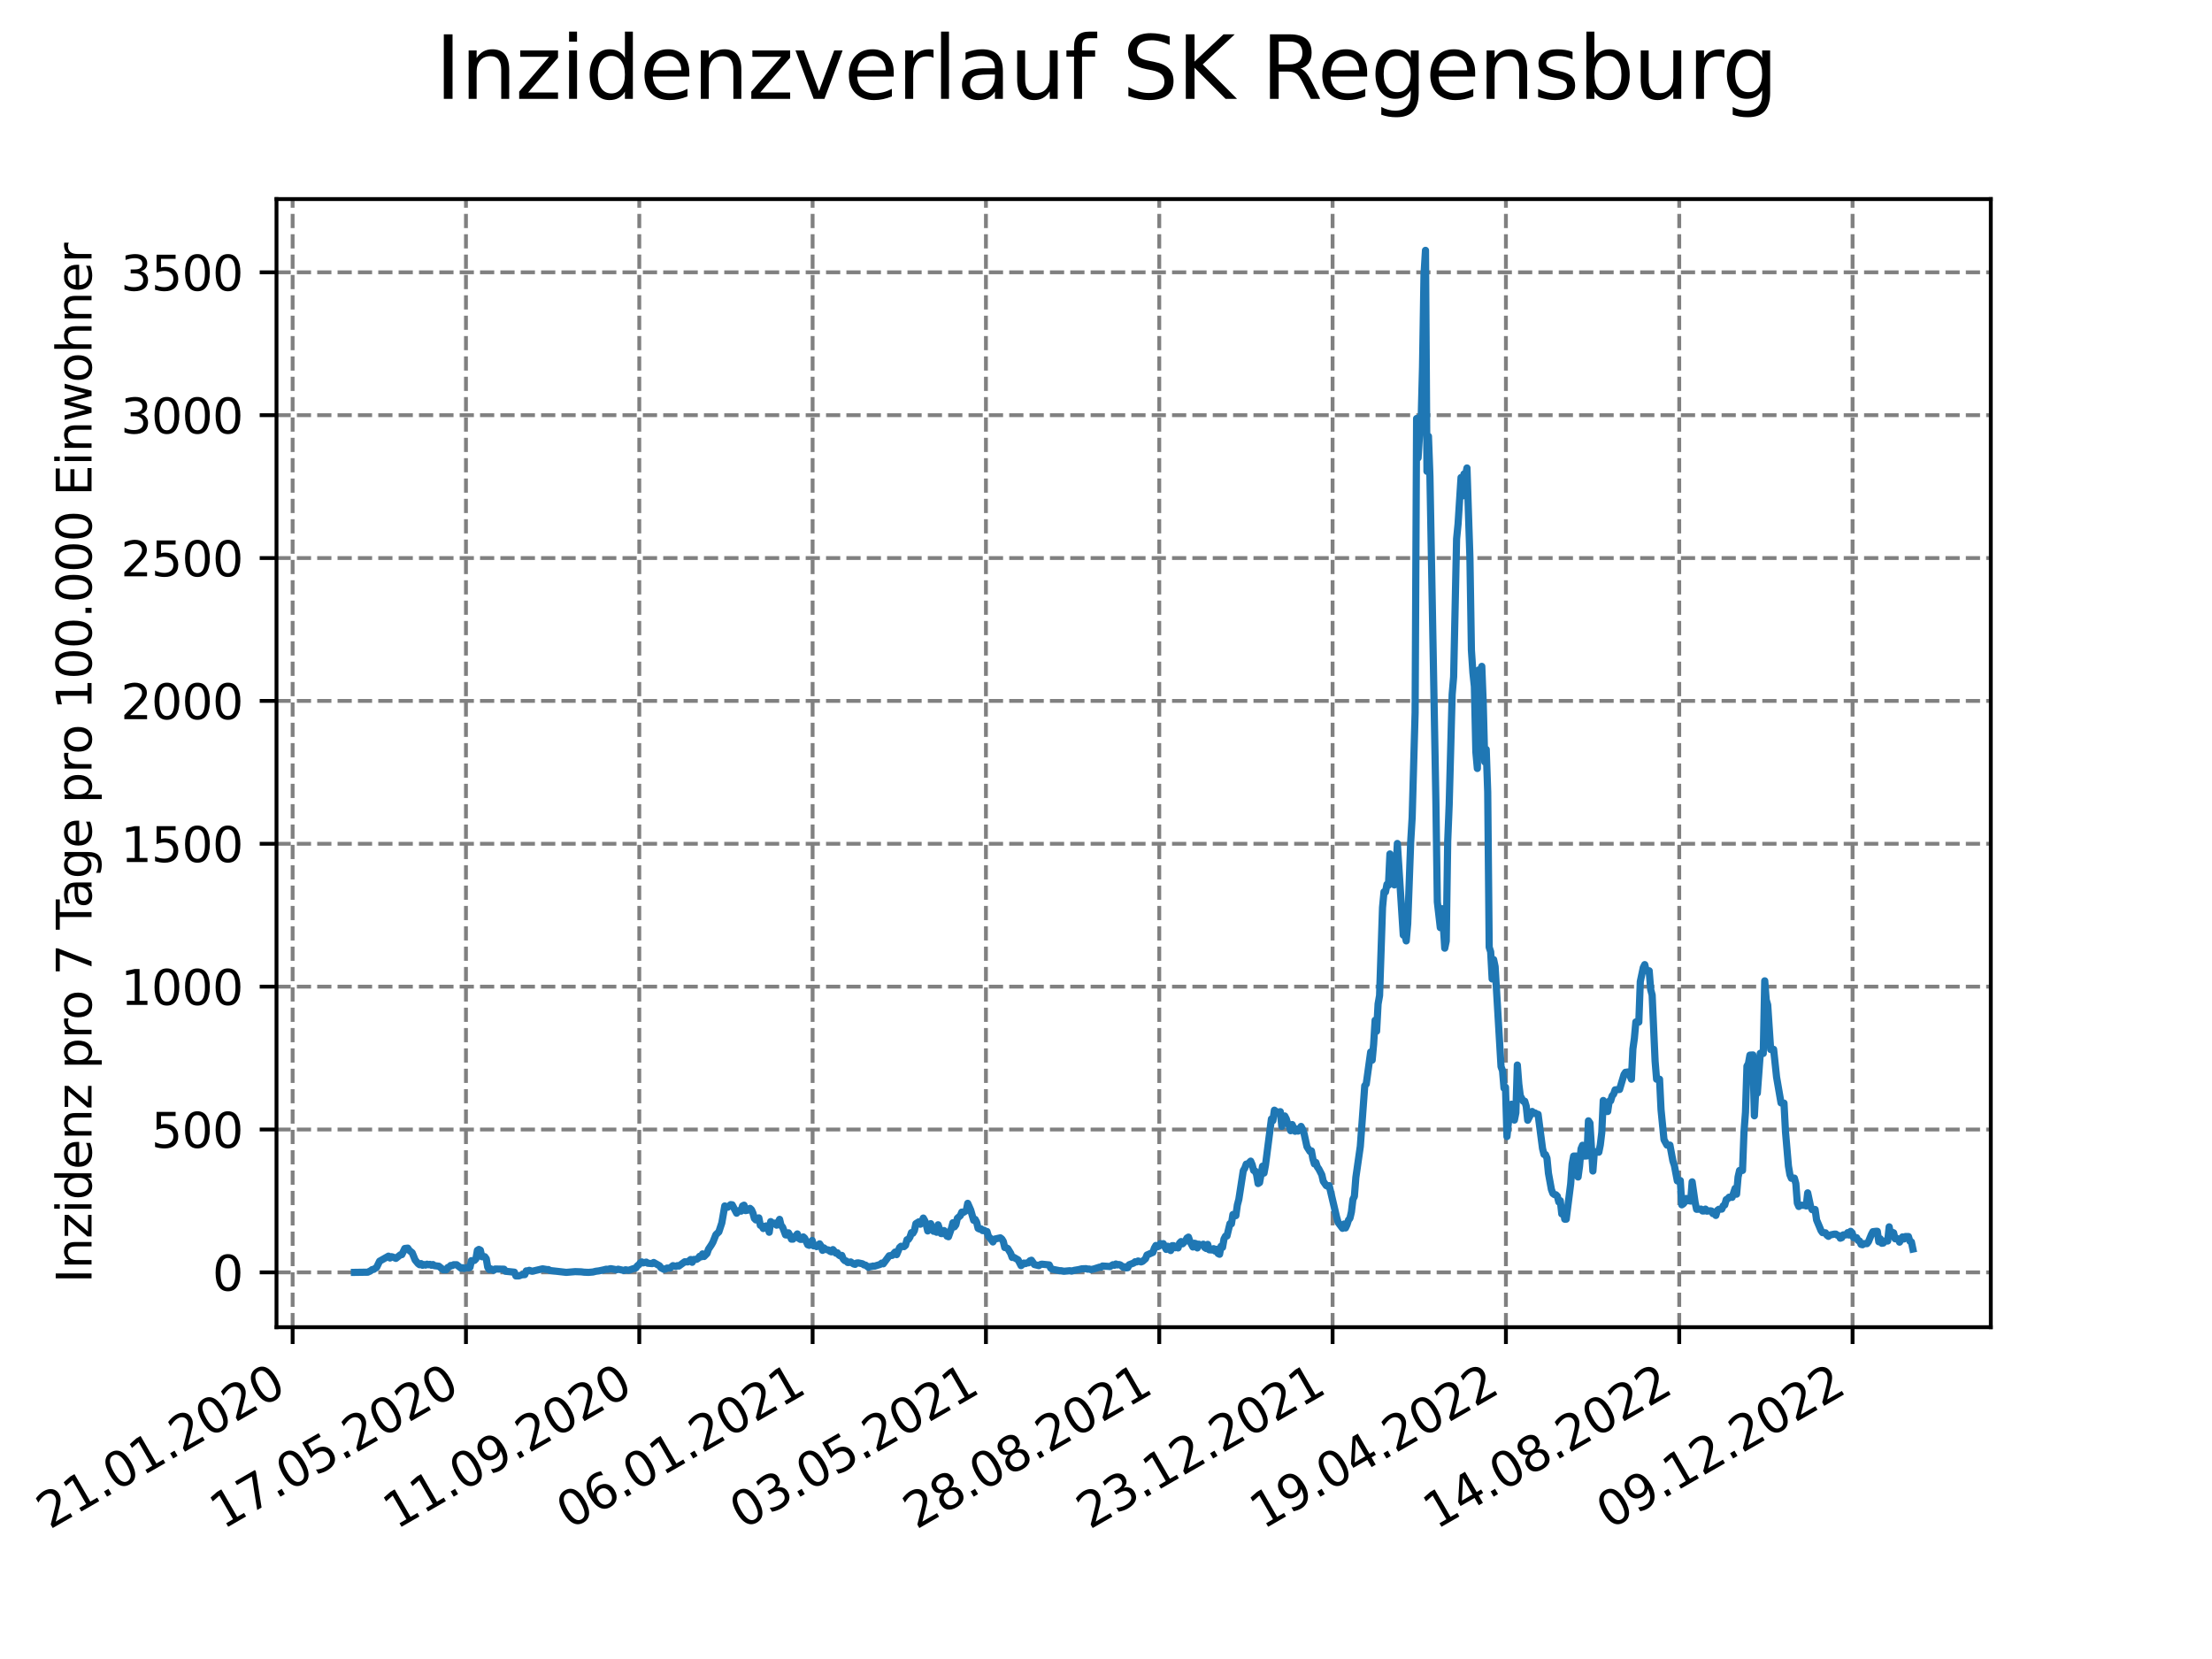 <?xml version="1.0" encoding="utf-8" standalone="no"?>
<!DOCTYPE svg PUBLIC "-//W3C//DTD SVG 1.1//EN"
  "http://www.w3.org/Graphics/SVG/1.1/DTD/svg11.dtd">
<svg xmlns:xlink="http://www.w3.org/1999/xlink" width="460.8pt" height="345.6pt" viewBox="0 0 460.8 345.6" xmlns="http://www.w3.org/2000/svg" version="1.1">
 <defs>
  <style type="text/css">*{stroke-linejoin: round; stroke-linecap: butt}</style>
 </defs>
 <g id="figure_1">
  <g id="patch_1">
   <path d="M 0 345.6 
L 460.8 345.6 
L 460.8 0 
L 0 0 
z
" style="fill: #ffffff"/>
  </g>
  <g id="axes_1">
   <g id="patch_2">
    <path d="M 57.6 276.48 
L 414.72 276.48 
L 414.72 41.472 
L 57.6 41.472 
z
" style="fill: #ffffff"/>
   </g>
   <g id="matplotlib.axis_1">
    <g id="xtick_1">
     <g id="line2d_1">
      <path d="M 60.961 276.48 
L 60.961 41.472 
" clip-path="url(#paddd837571)" style="fill: none; stroke-dasharray: 2.96,1.28; stroke-dashoffset: 0; stroke: #808080; stroke-width: 0.8"/>
     </g>
     <g id="line2d_2">
      <defs>
       <path id="mde9991b841" d="M 0 0 
L 0 3.5 
" style="stroke: #000000; stroke-width: 0.8"/>
      </defs>
      <g>
       <use xlink:href="#mde9991b841" x="60.961" y="276.48" style="stroke: #000000; stroke-width: 0.8"/>
      </g>
     </g>
     <g id="text_1">
      <!-- 21.01.2020 -->
      <g transform="translate(10.336 318.689) rotate(-30) scale(0.1 -0.1)">
       <defs>
        <path id="DejaVuSans-32" d="M 1228 531 
L 3431 531 
L 3431 0 
L 469 0 
L 469 531 
Q 828 903 1448 1529 
Q 2069 2156 2228 2338 
Q 2531 2678 2651 2914 
Q 2772 3150 2772 3378 
Q 2772 3750 2511 3984 
Q 2250 4219 1831 4219 
Q 1534 4219 1204 4116 
Q 875 4013 500 3803 
L 500 4441 
Q 881 4594 1212 4672 
Q 1544 4750 1819 4750 
Q 2544 4750 2975 4387 
Q 3406 4025 3406 3419 
Q 3406 3131 3298 2873 
Q 3191 2616 2906 2266 
Q 2828 2175 2409 1742 
Q 1991 1309 1228 531 
z
" transform="scale(0.016)"/>
        <path id="DejaVuSans-31" d="M 794 531 
L 1825 531 
L 1825 4091 
L 703 3866 
L 703 4441 
L 1819 4666 
L 2450 4666 
L 2450 531 
L 3481 531 
L 3481 0 
L 794 0 
L 794 531 
z
" transform="scale(0.016)"/>
        <path id="DejaVuSans-2e" d="M 684 794 
L 1344 794 
L 1344 0 
L 684 0 
L 684 794 
z
" transform="scale(0.016)"/>
        <path id="DejaVuSans-30" d="M 2034 4250 
Q 1547 4250 1301 3770 
Q 1056 3291 1056 2328 
Q 1056 1369 1301 889 
Q 1547 409 2034 409 
Q 2525 409 2770 889 
Q 3016 1369 3016 2328 
Q 3016 3291 2770 3770 
Q 2525 4250 2034 4250 
z
M 2034 4750 
Q 2819 4750 3233 4129 
Q 3647 3509 3647 2328 
Q 3647 1150 3233 529 
Q 2819 -91 2034 -91 
Q 1250 -91 836 529 
Q 422 1150 422 2328 
Q 422 3509 836 4129 
Q 1250 4750 2034 4750 
z
" transform="scale(0.016)"/>
       </defs>
       <use xlink:href="#DejaVuSans-32"/>
       <use xlink:href="#DejaVuSans-31" x="63.623"/>
       <use xlink:href="#DejaVuSans-2e" x="127.246"/>
       <use xlink:href="#DejaVuSans-30" x="159.033"/>
       <use xlink:href="#DejaVuSans-31" x="222.656"/>
       <use xlink:href="#DejaVuSans-2e" x="286.279"/>
       <use xlink:href="#DejaVuSans-32" x="318.066"/>
       <use xlink:href="#DejaVuSans-30" x="381.689"/>
       <use xlink:href="#DejaVuSans-32" x="445.312"/>
       <use xlink:href="#DejaVuSans-30" x="508.936"/>
      </g>
     </g>
    </g>
    <g id="xtick_2">
     <g id="line2d_3">
      <path d="M 97.068 276.48 
L 97.068 41.472 
" clip-path="url(#paddd837571)" style="fill: none; stroke-dasharray: 2.96,1.28; stroke-dashoffset: 0; stroke: #808080; stroke-width: 0.8"/>
     </g>
     <g id="line2d_4">
      <g>
       <use xlink:href="#mde9991b841" x="97.068" y="276.48" style="stroke: #000000; stroke-width: 0.8"/>
      </g>
     </g>
     <g id="text_2">
      <!-- 17.05.2020 -->
      <g transform="translate(46.443 318.689) rotate(-30) scale(0.1 -0.1)">
       <defs>
        <path id="DejaVuSans-37" d="M 525 4666 
L 3525 4666 
L 3525 4397 
L 1831 0 
L 1172 0 
L 2766 4134 
L 525 4134 
L 525 4666 
z
" transform="scale(0.016)"/>
        <path id="DejaVuSans-35" d="M 691 4666 
L 3169 4666 
L 3169 4134 
L 1269 4134 
L 1269 2991 
Q 1406 3038 1543 3061 
Q 1681 3084 1819 3084 
Q 2600 3084 3056 2656 
Q 3513 2228 3513 1497 
Q 3513 744 3044 326 
Q 2575 -91 1722 -91 
Q 1428 -91 1123 -41 
Q 819 9 494 109 
L 494 744 
Q 775 591 1075 516 
Q 1375 441 1709 441 
Q 2250 441 2565 725 
Q 2881 1009 2881 1497 
Q 2881 1984 2565 2268 
Q 2250 2553 1709 2553 
Q 1456 2553 1204 2497 
Q 953 2441 691 2322 
L 691 4666 
z
" transform="scale(0.016)"/>
       </defs>
       <use xlink:href="#DejaVuSans-31"/>
       <use xlink:href="#DejaVuSans-37" x="63.623"/>
       <use xlink:href="#DejaVuSans-2e" x="127.246"/>
       <use xlink:href="#DejaVuSans-30" x="159.033"/>
       <use xlink:href="#DejaVuSans-35" x="222.656"/>
       <use xlink:href="#DejaVuSans-2e" x="286.279"/>
       <use xlink:href="#DejaVuSans-32" x="318.066"/>
       <use xlink:href="#DejaVuSans-30" x="381.689"/>
       <use xlink:href="#DejaVuSans-32" x="445.312"/>
       <use xlink:href="#DejaVuSans-30" x="508.936"/>
      </g>
     </g>
    </g>
    <g id="xtick_3">
     <g id="line2d_5">
      <path d="M 133.175 276.48 
L 133.175 41.472 
" clip-path="url(#paddd837571)" style="fill: none; stroke-dasharray: 2.96,1.28; stroke-dashoffset: 0; stroke: #808080; stroke-width: 0.8"/>
     </g>
     <g id="line2d_6">
      <g>
       <use xlink:href="#mde9991b841" x="133.175" y="276.48" style="stroke: #000000; stroke-width: 0.8"/>
      </g>
     </g>
     <g id="text_3">
      <!-- 11.09.2020 -->
      <g transform="translate(82.55 318.689) rotate(-30) scale(0.1 -0.1)">
       <defs>
        <path id="DejaVuSans-39" d="M 703 97 
L 703 672 
Q 941 559 1184 500 
Q 1428 441 1663 441 
Q 2288 441 2617 861 
Q 2947 1281 2994 2138 
Q 2813 1869 2534 1725 
Q 2256 1581 1919 1581 
Q 1219 1581 811 2004 
Q 403 2428 403 3163 
Q 403 3881 828 4315 
Q 1253 4750 1959 4750 
Q 2769 4750 3195 4129 
Q 3622 3509 3622 2328 
Q 3622 1225 3098 567 
Q 2575 -91 1691 -91 
Q 1453 -91 1209 -44 
Q 966 3 703 97 
z
M 1959 2075 
Q 2384 2075 2632 2365 
Q 2881 2656 2881 3163 
Q 2881 3666 2632 3958 
Q 2384 4250 1959 4250 
Q 1534 4250 1286 3958 
Q 1038 3666 1038 3163 
Q 1038 2656 1286 2365 
Q 1534 2075 1959 2075 
z
" transform="scale(0.016)"/>
       </defs>
       <use xlink:href="#DejaVuSans-31"/>
       <use xlink:href="#DejaVuSans-31" x="63.623"/>
       <use xlink:href="#DejaVuSans-2e" x="127.246"/>
       <use xlink:href="#DejaVuSans-30" x="159.033"/>
       <use xlink:href="#DejaVuSans-39" x="222.656"/>
       <use xlink:href="#DejaVuSans-2e" x="286.279"/>
       <use xlink:href="#DejaVuSans-32" x="318.066"/>
       <use xlink:href="#DejaVuSans-30" x="381.689"/>
       <use xlink:href="#DejaVuSans-32" x="445.312"/>
       <use xlink:href="#DejaVuSans-30" x="508.936"/>
      </g>
     </g>
    </g>
    <g id="xtick_4">
     <g id="line2d_7">
      <path d="M 169.282 276.48 
L 169.282 41.472 
" clip-path="url(#paddd837571)" style="fill: none; stroke-dasharray: 2.96,1.28; stroke-dashoffset: 0; stroke: #808080; stroke-width: 0.8"/>
     </g>
     <g id="line2d_8">
      <g>
       <use xlink:href="#mde9991b841" x="169.282" y="276.48" style="stroke: #000000; stroke-width: 0.8"/>
      </g>
     </g>
     <g id="text_4">
      <!-- 06.01.2021 -->
      <g transform="translate(118.657 318.689) rotate(-30) scale(0.1 -0.1)">
       <defs>
        <path id="DejaVuSans-36" d="M 2113 2584 
Q 1688 2584 1439 2293 
Q 1191 2003 1191 1497 
Q 1191 994 1439 701 
Q 1688 409 2113 409 
Q 2538 409 2786 701 
Q 3034 994 3034 1497 
Q 3034 2003 2786 2293 
Q 2538 2584 2113 2584 
z
M 3366 4563 
L 3366 3988 
Q 3128 4100 2886 4159 
Q 2644 4219 2406 4219 
Q 1781 4219 1451 3797 
Q 1122 3375 1075 2522 
Q 1259 2794 1537 2939 
Q 1816 3084 2150 3084 
Q 2853 3084 3261 2657 
Q 3669 2231 3669 1497 
Q 3669 778 3244 343 
Q 2819 -91 2113 -91 
Q 1303 -91 875 529 
Q 447 1150 447 2328 
Q 447 3434 972 4092 
Q 1497 4750 2381 4750 
Q 2619 4750 2861 4703 
Q 3103 4656 3366 4563 
z
" transform="scale(0.016)"/>
       </defs>
       <use xlink:href="#DejaVuSans-30"/>
       <use xlink:href="#DejaVuSans-36" x="63.623"/>
       <use xlink:href="#DejaVuSans-2e" x="127.246"/>
       <use xlink:href="#DejaVuSans-30" x="159.033"/>
       <use xlink:href="#DejaVuSans-31" x="222.656"/>
       <use xlink:href="#DejaVuSans-2e" x="286.279"/>
       <use xlink:href="#DejaVuSans-32" x="318.066"/>
       <use xlink:href="#DejaVuSans-30" x="381.689"/>
       <use xlink:href="#DejaVuSans-32" x="445.312"/>
       <use xlink:href="#DejaVuSans-31" x="508.936"/>
      </g>
     </g>
    </g>
    <g id="xtick_5">
     <g id="line2d_9">
      <path d="M 205.389 276.48 
L 205.389 41.472 
" clip-path="url(#paddd837571)" style="fill: none; stroke-dasharray: 2.96,1.28; stroke-dashoffset: 0; stroke: #808080; stroke-width: 0.8"/>
     </g>
     <g id="line2d_10">
      <g>
       <use xlink:href="#mde9991b841" x="205.389" y="276.48" style="stroke: #000000; stroke-width: 0.8"/>
      </g>
     </g>
     <g id="text_5">
      <!-- 03.05.2021 -->
      <g transform="translate(154.764 318.689) rotate(-30) scale(0.1 -0.1)">
       <defs>
        <path id="DejaVuSans-33" d="M 2597 2516 
Q 3050 2419 3304 2112 
Q 3559 1806 3559 1356 
Q 3559 666 3084 287 
Q 2609 -91 1734 -91 
Q 1441 -91 1130 -33 
Q 819 25 488 141 
L 488 750 
Q 750 597 1062 519 
Q 1375 441 1716 441 
Q 2309 441 2620 675 
Q 2931 909 2931 1356 
Q 2931 1769 2642 2001 
Q 2353 2234 1838 2234 
L 1294 2234 
L 1294 2753 
L 1863 2753 
Q 2328 2753 2575 2939 
Q 2822 3125 2822 3475 
Q 2822 3834 2567 4026 
Q 2313 4219 1838 4219 
Q 1578 4219 1281 4162 
Q 984 4106 628 3988 
L 628 4550 
Q 988 4650 1302 4700 
Q 1616 4750 1894 4750 
Q 2613 4750 3031 4423 
Q 3450 4097 3450 3541 
Q 3450 3153 3228 2886 
Q 3006 2619 2597 2516 
z
" transform="scale(0.016)"/>
       </defs>
       <use xlink:href="#DejaVuSans-30"/>
       <use xlink:href="#DejaVuSans-33" x="63.623"/>
       <use xlink:href="#DejaVuSans-2e" x="127.246"/>
       <use xlink:href="#DejaVuSans-30" x="159.033"/>
       <use xlink:href="#DejaVuSans-35" x="222.656"/>
       <use xlink:href="#DejaVuSans-2e" x="286.279"/>
       <use xlink:href="#DejaVuSans-32" x="318.066"/>
       <use xlink:href="#DejaVuSans-30" x="381.689"/>
       <use xlink:href="#DejaVuSans-32" x="445.312"/>
       <use xlink:href="#DejaVuSans-31" x="508.936"/>
      </g>
     </g>
    </g>
    <g id="xtick_6">
     <g id="line2d_11">
      <path d="M 241.496 276.48 
L 241.496 41.472 
" clip-path="url(#paddd837571)" style="fill: none; stroke-dasharray: 2.96,1.28; stroke-dashoffset: 0; stroke: #808080; stroke-width: 0.8"/>
     </g>
     <g id="line2d_12">
      <g>
       <use xlink:href="#mde9991b841" x="241.496" y="276.48" style="stroke: #000000; stroke-width: 0.8"/>
      </g>
     </g>
     <g id="text_6">
      <!-- 28.08.2021 -->
      <g transform="translate(190.871 318.689) rotate(-30) scale(0.1 -0.1)">
       <defs>
        <path id="DejaVuSans-38" d="M 2034 2216 
Q 1584 2216 1326 1975 
Q 1069 1734 1069 1313 
Q 1069 891 1326 650 
Q 1584 409 2034 409 
Q 2484 409 2743 651 
Q 3003 894 3003 1313 
Q 3003 1734 2745 1975 
Q 2488 2216 2034 2216 
z
M 1403 2484 
Q 997 2584 770 2862 
Q 544 3141 544 3541 
Q 544 4100 942 4425 
Q 1341 4750 2034 4750 
Q 2731 4750 3128 4425 
Q 3525 4100 3525 3541 
Q 3525 3141 3298 2862 
Q 3072 2584 2669 2484 
Q 3125 2378 3379 2068 
Q 3634 1759 3634 1313 
Q 3634 634 3220 271 
Q 2806 -91 2034 -91 
Q 1263 -91 848 271 
Q 434 634 434 1313 
Q 434 1759 690 2068 
Q 947 2378 1403 2484 
z
M 1172 3481 
Q 1172 3119 1398 2916 
Q 1625 2713 2034 2713 
Q 2441 2713 2670 2916 
Q 2900 3119 2900 3481 
Q 2900 3844 2670 4047 
Q 2441 4250 2034 4250 
Q 1625 4250 1398 4047 
Q 1172 3844 1172 3481 
z
" transform="scale(0.016)"/>
       </defs>
       <use xlink:href="#DejaVuSans-32"/>
       <use xlink:href="#DejaVuSans-38" x="63.623"/>
       <use xlink:href="#DejaVuSans-2e" x="127.246"/>
       <use xlink:href="#DejaVuSans-30" x="159.033"/>
       <use xlink:href="#DejaVuSans-38" x="222.656"/>
       <use xlink:href="#DejaVuSans-2e" x="286.279"/>
       <use xlink:href="#DejaVuSans-32" x="318.066"/>
       <use xlink:href="#DejaVuSans-30" x="381.689"/>
       <use xlink:href="#DejaVuSans-32" x="445.312"/>
       <use xlink:href="#DejaVuSans-31" x="508.936"/>
      </g>
     </g>
    </g>
    <g id="xtick_7">
     <g id="line2d_13">
      <path d="M 277.603 276.48 
L 277.603 41.472 
" clip-path="url(#paddd837571)" style="fill: none; stroke-dasharray: 2.96,1.28; stroke-dashoffset: 0; stroke: #808080; stroke-width: 0.8"/>
     </g>
     <g id="line2d_14">
      <g>
       <use xlink:href="#mde9991b841" x="277.603" y="276.48" style="stroke: #000000; stroke-width: 0.8"/>
      </g>
     </g>
     <g id="text_7">
      <!-- 23.12.2021 -->
      <g transform="translate(226.978 318.689) rotate(-30) scale(0.1 -0.1)">
       <use xlink:href="#DejaVuSans-32"/>
       <use xlink:href="#DejaVuSans-33" x="63.623"/>
       <use xlink:href="#DejaVuSans-2e" x="127.246"/>
       <use xlink:href="#DejaVuSans-31" x="159.033"/>
       <use xlink:href="#DejaVuSans-32" x="222.656"/>
       <use xlink:href="#DejaVuSans-2e" x="286.279"/>
       <use xlink:href="#DejaVuSans-32" x="318.066"/>
       <use xlink:href="#DejaVuSans-30" x="381.689"/>
       <use xlink:href="#DejaVuSans-32" x="445.312"/>
       <use xlink:href="#DejaVuSans-31" x="508.936"/>
      </g>
     </g>
    </g>
    <g id="xtick_8">
     <g id="line2d_15">
      <path d="M 313.71 276.48 
L 313.71 41.472 
" clip-path="url(#paddd837571)" style="fill: none; stroke-dasharray: 2.96,1.28; stroke-dashoffset: 0; stroke: #808080; stroke-width: 0.8"/>
     </g>
     <g id="line2d_16">
      <g>
       <use xlink:href="#mde9991b841" x="313.71" y="276.48" style="stroke: #000000; stroke-width: 0.8"/>
      </g>
     </g>
     <g id="text_8">
      <!-- 19.04.2022 -->
      <g transform="translate(263.085 318.689) rotate(-30) scale(0.1 -0.1)">
       <defs>
        <path id="DejaVuSans-34" d="M 2419 4116 
L 825 1625 
L 2419 1625 
L 2419 4116 
z
M 2253 4666 
L 3047 4666 
L 3047 1625 
L 3713 1625 
L 3713 1100 
L 3047 1100 
L 3047 0 
L 2419 0 
L 2419 1100 
L 313 1100 
L 313 1709 
L 2253 4666 
z
" transform="scale(0.016)"/>
       </defs>
       <use xlink:href="#DejaVuSans-31"/>
       <use xlink:href="#DejaVuSans-39" x="63.623"/>
       <use xlink:href="#DejaVuSans-2e" x="127.246"/>
       <use xlink:href="#DejaVuSans-30" x="159.033"/>
       <use xlink:href="#DejaVuSans-34" x="222.656"/>
       <use xlink:href="#DejaVuSans-2e" x="286.279"/>
       <use xlink:href="#DejaVuSans-32" x="318.066"/>
       <use xlink:href="#DejaVuSans-30" x="381.689"/>
       <use xlink:href="#DejaVuSans-32" x="445.312"/>
       <use xlink:href="#DejaVuSans-32" x="508.936"/>
      </g>
     </g>
    </g>
    <g id="xtick_9">
     <g id="line2d_17">
      <path d="M 349.817 276.48 
L 349.817 41.472 
" clip-path="url(#paddd837571)" style="fill: none; stroke-dasharray: 2.96,1.28; stroke-dashoffset: 0; stroke: #808080; stroke-width: 0.8"/>
     </g>
     <g id="line2d_18">
      <g>
       <use xlink:href="#mde9991b841" x="349.817" y="276.48" style="stroke: #000000; stroke-width: 0.8"/>
      </g>
     </g>
     <g id="text_9">
      <!-- 14.08.2022 -->
      <g transform="translate(299.192 318.689) rotate(-30) scale(0.1 -0.1)">
       <use xlink:href="#DejaVuSans-31"/>
       <use xlink:href="#DejaVuSans-34" x="63.623"/>
       <use xlink:href="#DejaVuSans-2e" x="127.246"/>
       <use xlink:href="#DejaVuSans-30" x="159.033"/>
       <use xlink:href="#DejaVuSans-38" x="222.656"/>
       <use xlink:href="#DejaVuSans-2e" x="286.279"/>
       <use xlink:href="#DejaVuSans-32" x="318.066"/>
       <use xlink:href="#DejaVuSans-30" x="381.689"/>
       <use xlink:href="#DejaVuSans-32" x="445.312"/>
       <use xlink:href="#DejaVuSans-32" x="508.936"/>
      </g>
     </g>
    </g>
    <g id="xtick_10">
     <g id="line2d_19">
      <path d="M 385.924 276.48 
L 385.924 41.472 
" clip-path="url(#paddd837571)" style="fill: none; stroke-dasharray: 2.96,1.28; stroke-dashoffset: 0; stroke: #808080; stroke-width: 0.8"/>
     </g>
     <g id="line2d_20">
      <g>
       <use xlink:href="#mde9991b841" x="385.924" y="276.48" style="stroke: #000000; stroke-width: 0.8"/>
      </g>
     </g>
     <g id="text_10">
      <!-- 09.12.2022 -->
      <g transform="translate(335.299 318.689) rotate(-30) scale(0.1 -0.1)">
       <use xlink:href="#DejaVuSans-30"/>
       <use xlink:href="#DejaVuSans-39" x="63.623"/>
       <use xlink:href="#DejaVuSans-2e" x="127.246"/>
       <use xlink:href="#DejaVuSans-31" x="159.033"/>
       <use xlink:href="#DejaVuSans-32" x="222.656"/>
       <use xlink:href="#DejaVuSans-2e" x="286.279"/>
       <use xlink:href="#DejaVuSans-32" x="318.066"/>
       <use xlink:href="#DejaVuSans-30" x="381.689"/>
       <use xlink:href="#DejaVuSans-32" x="445.312"/>
       <use xlink:href="#DejaVuSans-32" x="508.936"/>
      </g>
     </g>
    </g>
   </g>
   <g id="matplotlib.axis_2">
    <g id="ytick_1">
     <g id="line2d_21">
      <path d="M 57.6 265.059 
L 414.72 265.059 
" clip-path="url(#paddd837571)" style="fill: none; stroke-dasharray: 2.96,1.28; stroke-dashoffset: 0; stroke: #808080; stroke-width: 0.8"/>
     </g>
     <g id="line2d_22">
      <defs>
       <path id="m9378945f68" d="M 0 0 
L -3.5 0 
" style="stroke: #000000; stroke-width: 0.8"/>
      </defs>
      <g>
       <use xlink:href="#m9378945f68" x="57.6" y="265.059" style="stroke: #000000; stroke-width: 0.8"/>
      </g>
     </g>
     <g id="text_11">
      <!-- 0 -->
      <g transform="translate(44.237 268.858) scale(0.1 -0.1)">
       <use xlink:href="#DejaVuSans-30"/>
      </g>
     </g>
    </g>
    <g id="ytick_2">
     <g id="line2d_23">
      <path d="M 57.6 235.298 
L 414.72 235.298 
" clip-path="url(#paddd837571)" style="fill: none; stroke-dasharray: 2.96,1.28; stroke-dashoffset: 0; stroke: #808080; stroke-width: 0.8"/>
     </g>
     <g id="line2d_24">
      <g>
       <use xlink:href="#m9378945f68" x="57.6" y="235.298" style="stroke: #000000; stroke-width: 0.8"/>
      </g>
     </g>
     <g id="text_12">
      <!-- 500 -->
      <g transform="translate(31.512 239.097) scale(0.1 -0.1)">
       <use xlink:href="#DejaVuSans-35"/>
       <use xlink:href="#DejaVuSans-30" x="63.623"/>
       <use xlink:href="#DejaVuSans-30" x="127.246"/>
      </g>
     </g>
    </g>
    <g id="ytick_3">
     <g id="line2d_25">
      <path d="M 57.6 205.537 
L 414.72 205.537 
" clip-path="url(#paddd837571)" style="fill: none; stroke-dasharray: 2.96,1.28; stroke-dashoffset: 0; stroke: #808080; stroke-width: 0.8"/>
     </g>
     <g id="line2d_26">
      <g>
       <use xlink:href="#m9378945f68" x="57.6" y="205.537" style="stroke: #000000; stroke-width: 0.8"/>
      </g>
     </g>
     <g id="text_13">
      <!-- 1000 -->
      <g transform="translate(25.15 209.336) scale(0.1 -0.1)">
       <use xlink:href="#DejaVuSans-31"/>
       <use xlink:href="#DejaVuSans-30" x="63.623"/>
       <use xlink:href="#DejaVuSans-30" x="127.246"/>
       <use xlink:href="#DejaVuSans-30" x="190.869"/>
      </g>
     </g>
    </g>
    <g id="ytick_4">
     <g id="line2d_27">
      <path d="M 57.6 175.776 
L 414.72 175.776 
" clip-path="url(#paddd837571)" style="fill: none; stroke-dasharray: 2.96,1.28; stroke-dashoffset: 0; stroke: #808080; stroke-width: 0.8"/>
     </g>
     <g id="line2d_28">
      <g>
       <use xlink:href="#m9378945f68" x="57.6" y="175.776" style="stroke: #000000; stroke-width: 0.8"/>
      </g>
     </g>
     <g id="text_14">
      <!-- 1500 -->
      <g transform="translate(25.15 179.575) scale(0.1 -0.1)">
       <use xlink:href="#DejaVuSans-31"/>
       <use xlink:href="#DejaVuSans-35" x="63.623"/>
       <use xlink:href="#DejaVuSans-30" x="127.246"/>
       <use xlink:href="#DejaVuSans-30" x="190.869"/>
      </g>
     </g>
    </g>
    <g id="ytick_5">
     <g id="line2d_29">
      <path d="M 57.6 146.014 
L 414.72 146.014 
" clip-path="url(#paddd837571)" style="fill: none; stroke-dasharray: 2.96,1.28; stroke-dashoffset: 0; stroke: #808080; stroke-width: 0.8"/>
     </g>
     <g id="line2d_30">
      <g>
       <use xlink:href="#m9378945f68" x="57.6" y="146.014" style="stroke: #000000; stroke-width: 0.8"/>
      </g>
     </g>
     <g id="text_15">
      <!-- 2000 -->
      <g transform="translate(25.15 149.814) scale(0.1 -0.1)">
       <use xlink:href="#DejaVuSans-32"/>
       <use xlink:href="#DejaVuSans-30" x="63.623"/>
       <use xlink:href="#DejaVuSans-30" x="127.246"/>
       <use xlink:href="#DejaVuSans-30" x="190.869"/>
      </g>
     </g>
    </g>
    <g id="ytick_6">
     <g id="line2d_31">
      <path d="M 57.6 116.253 
L 414.72 116.253 
" clip-path="url(#paddd837571)" style="fill: none; stroke-dasharray: 2.96,1.28; stroke-dashoffset: 0; stroke: #808080; stroke-width: 0.8"/>
     </g>
     <g id="line2d_32">
      <g>
       <use xlink:href="#m9378945f68" x="57.6" y="116.253" style="stroke: #000000; stroke-width: 0.8"/>
      </g>
     </g>
     <g id="text_16">
      <!-- 2500 -->
      <g transform="translate(25.15 120.052) scale(0.1 -0.1)">
       <use xlink:href="#DejaVuSans-32"/>
       <use xlink:href="#DejaVuSans-35" x="63.623"/>
       <use xlink:href="#DejaVuSans-30" x="127.246"/>
       <use xlink:href="#DejaVuSans-30" x="190.869"/>
      </g>
     </g>
    </g>
    <g id="ytick_7">
     <g id="line2d_33">
      <path d="M 57.6 86.492 
L 414.72 86.492 
" clip-path="url(#paddd837571)" style="fill: none; stroke-dasharray: 2.96,1.28; stroke-dashoffset: 0; stroke: #808080; stroke-width: 0.8"/>
     </g>
     <g id="line2d_34">
      <g>
       <use xlink:href="#m9378945f68" x="57.6" y="86.492" style="stroke: #000000; stroke-width: 0.8"/>
      </g>
     </g>
     <g id="text_17">
      <!-- 3000 -->
      <g transform="translate(25.15 90.291) scale(0.1 -0.1)">
       <use xlink:href="#DejaVuSans-33"/>
       <use xlink:href="#DejaVuSans-30" x="63.623"/>
       <use xlink:href="#DejaVuSans-30" x="127.246"/>
       <use xlink:href="#DejaVuSans-30" x="190.869"/>
      </g>
     </g>
    </g>
    <g id="ytick_8">
     <g id="line2d_35">
      <path d="M 57.6 56.731 
L 414.72 56.731 
" clip-path="url(#paddd837571)" style="fill: none; stroke-dasharray: 2.96,1.28; stroke-dashoffset: 0; stroke: #808080; stroke-width: 0.8"/>
     </g>
     <g id="line2d_36">
      <g>
       <use xlink:href="#m9378945f68" x="57.6" y="56.731" style="stroke: #000000; stroke-width: 0.8"/>
      </g>
     </g>
     <g id="text_18">
      <!-- 3500 -->
      <g transform="translate(25.15 60.53) scale(0.1 -0.1)">
       <use xlink:href="#DejaVuSans-33"/>
       <use xlink:href="#DejaVuSans-35" x="63.623"/>
       <use xlink:href="#DejaVuSans-30" x="127.246"/>
       <use xlink:href="#DejaVuSans-30" x="190.869"/>
      </g>
     </g>
    </g>
    <g id="text_19">
     <!-- Inzidenz pro 7 Tage pro 100.000 Einwohner -->
     <g transform="translate(19.07 267.301) rotate(-90) scale(0.1 -0.1)">
      <defs>
       <path id="DejaVuSans-49" d="M 628 4666 
L 1259 4666 
L 1259 0 
L 628 0 
L 628 4666 
z
" transform="scale(0.016)"/>
       <path id="DejaVuSans-6e" d="M 3513 2113 
L 3513 0 
L 2938 0 
L 2938 2094 
Q 2938 2591 2744 2837 
Q 2550 3084 2163 3084 
Q 1697 3084 1428 2787 
Q 1159 2491 1159 1978 
L 1159 0 
L 581 0 
L 581 3500 
L 1159 3500 
L 1159 2956 
Q 1366 3272 1645 3428 
Q 1925 3584 2291 3584 
Q 2894 3584 3203 3211 
Q 3513 2838 3513 2113 
z
" transform="scale(0.016)"/>
       <path id="DejaVuSans-7a" d="M 353 3500 
L 3084 3500 
L 3084 2975 
L 922 459 
L 3084 459 
L 3084 0 
L 275 0 
L 275 525 
L 2438 3041 
L 353 3041 
L 353 3500 
z
" transform="scale(0.016)"/>
       <path id="DejaVuSans-69" d="M 603 3500 
L 1178 3500 
L 1178 0 
L 603 0 
L 603 3500 
z
M 603 4863 
L 1178 4863 
L 1178 4134 
L 603 4134 
L 603 4863 
z
" transform="scale(0.016)"/>
       <path id="DejaVuSans-64" d="M 2906 2969 
L 2906 4863 
L 3481 4863 
L 3481 0 
L 2906 0 
L 2906 525 
Q 2725 213 2448 61 
Q 2172 -91 1784 -91 
Q 1150 -91 751 415 
Q 353 922 353 1747 
Q 353 2572 751 3078 
Q 1150 3584 1784 3584 
Q 2172 3584 2448 3432 
Q 2725 3281 2906 2969 
z
M 947 1747 
Q 947 1113 1208 752 
Q 1469 391 1925 391 
Q 2381 391 2643 752 
Q 2906 1113 2906 1747 
Q 2906 2381 2643 2742 
Q 2381 3103 1925 3103 
Q 1469 3103 1208 2742 
Q 947 2381 947 1747 
z
" transform="scale(0.016)"/>
       <path id="DejaVuSans-65" d="M 3597 1894 
L 3597 1613 
L 953 1613 
Q 991 1019 1311 708 
Q 1631 397 2203 397 
Q 2534 397 2845 478 
Q 3156 559 3463 722 
L 3463 178 
Q 3153 47 2828 -22 
Q 2503 -91 2169 -91 
Q 1331 -91 842 396 
Q 353 884 353 1716 
Q 353 2575 817 3079 
Q 1281 3584 2069 3584 
Q 2775 3584 3186 3129 
Q 3597 2675 3597 1894 
z
M 3022 2063 
Q 3016 2534 2758 2815 
Q 2500 3097 2075 3097 
Q 1594 3097 1305 2825 
Q 1016 2553 972 2059 
L 3022 2063 
z
" transform="scale(0.016)"/>
       <path id="DejaVuSans-20" transform="scale(0.016)"/>
       <path id="DejaVuSans-70" d="M 1159 525 
L 1159 -1331 
L 581 -1331 
L 581 3500 
L 1159 3500 
L 1159 2969 
Q 1341 3281 1617 3432 
Q 1894 3584 2278 3584 
Q 2916 3584 3314 3078 
Q 3713 2572 3713 1747 
Q 3713 922 3314 415 
Q 2916 -91 2278 -91 
Q 1894 -91 1617 61 
Q 1341 213 1159 525 
z
M 3116 1747 
Q 3116 2381 2855 2742 
Q 2594 3103 2138 3103 
Q 1681 3103 1420 2742 
Q 1159 2381 1159 1747 
Q 1159 1113 1420 752 
Q 1681 391 2138 391 
Q 2594 391 2855 752 
Q 3116 1113 3116 1747 
z
" transform="scale(0.016)"/>
       <path id="DejaVuSans-72" d="M 2631 2963 
Q 2534 3019 2420 3045 
Q 2306 3072 2169 3072 
Q 1681 3072 1420 2755 
Q 1159 2438 1159 1844 
L 1159 0 
L 581 0 
L 581 3500 
L 1159 3500 
L 1159 2956 
Q 1341 3275 1631 3429 
Q 1922 3584 2338 3584 
Q 2397 3584 2469 3576 
Q 2541 3569 2628 3553 
L 2631 2963 
z
" transform="scale(0.016)"/>
       <path id="DejaVuSans-6f" d="M 1959 3097 
Q 1497 3097 1228 2736 
Q 959 2375 959 1747 
Q 959 1119 1226 758 
Q 1494 397 1959 397 
Q 2419 397 2687 759 
Q 2956 1122 2956 1747 
Q 2956 2369 2687 2733 
Q 2419 3097 1959 3097 
z
M 1959 3584 
Q 2709 3584 3137 3096 
Q 3566 2609 3566 1747 
Q 3566 888 3137 398 
Q 2709 -91 1959 -91 
Q 1206 -91 779 398 
Q 353 888 353 1747 
Q 353 2609 779 3096 
Q 1206 3584 1959 3584 
z
" transform="scale(0.016)"/>
       <path id="DejaVuSans-54" d="M -19 4666 
L 3928 4666 
L 3928 4134 
L 2272 4134 
L 2272 0 
L 1638 0 
L 1638 4134 
L -19 4134 
L -19 4666 
z
" transform="scale(0.016)"/>
       <path id="DejaVuSans-61" d="M 2194 1759 
Q 1497 1759 1228 1600 
Q 959 1441 959 1056 
Q 959 750 1161 570 
Q 1363 391 1709 391 
Q 2188 391 2477 730 
Q 2766 1069 2766 1631 
L 2766 1759 
L 2194 1759 
z
M 3341 1997 
L 3341 0 
L 2766 0 
L 2766 531 
Q 2569 213 2275 61 
Q 1981 -91 1556 -91 
Q 1019 -91 701 211 
Q 384 513 384 1019 
Q 384 1609 779 1909 
Q 1175 2209 1959 2209 
L 2766 2209 
L 2766 2266 
Q 2766 2663 2505 2880 
Q 2244 3097 1772 3097 
Q 1472 3097 1187 3025 
Q 903 2953 641 2809 
L 641 3341 
Q 956 3463 1253 3523 
Q 1550 3584 1831 3584 
Q 2591 3584 2966 3190 
Q 3341 2797 3341 1997 
z
" transform="scale(0.016)"/>
       <path id="DejaVuSans-67" d="M 2906 1791 
Q 2906 2416 2648 2759 
Q 2391 3103 1925 3103 
Q 1463 3103 1205 2759 
Q 947 2416 947 1791 
Q 947 1169 1205 825 
Q 1463 481 1925 481 
Q 2391 481 2648 825 
Q 2906 1169 2906 1791 
z
M 3481 434 
Q 3481 -459 3084 -895 
Q 2688 -1331 1869 -1331 
Q 1566 -1331 1297 -1286 
Q 1028 -1241 775 -1147 
L 775 -588 
Q 1028 -725 1275 -790 
Q 1522 -856 1778 -856 
Q 2344 -856 2625 -561 
Q 2906 -266 2906 331 
L 2906 616 
Q 2728 306 2450 153 
Q 2172 0 1784 0 
Q 1141 0 747 490 
Q 353 981 353 1791 
Q 353 2603 747 3093 
Q 1141 3584 1784 3584 
Q 2172 3584 2450 3431 
Q 2728 3278 2906 2969 
L 2906 3500 
L 3481 3500 
L 3481 434 
z
" transform="scale(0.016)"/>
       <path id="DejaVuSans-45" d="M 628 4666 
L 3578 4666 
L 3578 4134 
L 1259 4134 
L 1259 2753 
L 3481 2753 
L 3481 2222 
L 1259 2222 
L 1259 531 
L 3634 531 
L 3634 0 
L 628 0 
L 628 4666 
z
" transform="scale(0.016)"/>
       <path id="DejaVuSans-77" d="M 269 3500 
L 844 3500 
L 1563 769 
L 2278 3500 
L 2956 3500 
L 3675 769 
L 4391 3500 
L 4966 3500 
L 4050 0 
L 3372 0 
L 2619 2869 
L 1863 0 
L 1184 0 
L 269 3500 
z
" transform="scale(0.016)"/>
       <path id="DejaVuSans-68" d="M 3513 2113 
L 3513 0 
L 2938 0 
L 2938 2094 
Q 2938 2591 2744 2837 
Q 2550 3084 2163 3084 
Q 1697 3084 1428 2787 
Q 1159 2491 1159 1978 
L 1159 0 
L 581 0 
L 581 4863 
L 1159 4863 
L 1159 2956 
Q 1366 3272 1645 3428 
Q 1925 3584 2291 3584 
Q 2894 3584 3203 3211 
Q 3513 2838 3513 2113 
z
" transform="scale(0.016)"/>
      </defs>
      <use xlink:href="#DejaVuSans-49"/>
      <use xlink:href="#DejaVuSans-6e" x="29.492"/>
      <use xlink:href="#DejaVuSans-7a" x="92.871"/>
      <use xlink:href="#DejaVuSans-69" x="145.361"/>
      <use xlink:href="#DejaVuSans-64" x="173.145"/>
      <use xlink:href="#DejaVuSans-65" x="236.621"/>
      <use xlink:href="#DejaVuSans-6e" x="298.145"/>
      <use xlink:href="#DejaVuSans-7a" x="361.523"/>
      <use xlink:href="#DejaVuSans-20" x="414.014"/>
      <use xlink:href="#DejaVuSans-70" x="445.801"/>
      <use xlink:href="#DejaVuSans-72" x="509.277"/>
      <use xlink:href="#DejaVuSans-6f" x="548.141"/>
      <use xlink:href="#DejaVuSans-20" x="609.322"/>
      <use xlink:href="#DejaVuSans-37" x="641.109"/>
      <use xlink:href="#DejaVuSans-20" x="704.732"/>
      <use xlink:href="#DejaVuSans-54" x="736.52"/>
      <use xlink:href="#DejaVuSans-61" x="781.104"/>
      <use xlink:href="#DejaVuSans-67" x="842.383"/>
      <use xlink:href="#DejaVuSans-65" x="905.859"/>
      <use xlink:href="#DejaVuSans-20" x="967.383"/>
      <use xlink:href="#DejaVuSans-70" x="999.17"/>
      <use xlink:href="#DejaVuSans-72" x="1062.646"/>
      <use xlink:href="#DejaVuSans-6f" x="1101.51"/>
      <use xlink:href="#DejaVuSans-20" x="1162.691"/>
      <use xlink:href="#DejaVuSans-31" x="1194.479"/>
      <use xlink:href="#DejaVuSans-30" x="1258.102"/>
      <use xlink:href="#DejaVuSans-30" x="1321.725"/>
      <use xlink:href="#DejaVuSans-2e" x="1385.348"/>
      <use xlink:href="#DejaVuSans-30" x="1417.135"/>
      <use xlink:href="#DejaVuSans-30" x="1480.758"/>
      <use xlink:href="#DejaVuSans-30" x="1544.381"/>
      <use xlink:href="#DejaVuSans-20" x="1608.004"/>
      <use xlink:href="#DejaVuSans-45" x="1639.791"/>
      <use xlink:href="#DejaVuSans-69" x="1702.975"/>
      <use xlink:href="#DejaVuSans-6e" x="1730.758"/>
      <use xlink:href="#DejaVuSans-77" x="1794.137"/>
      <use xlink:href="#DejaVuSans-6f" x="1875.924"/>
      <use xlink:href="#DejaVuSans-68" x="1937.105"/>
      <use xlink:href="#DejaVuSans-6e" x="2000.484"/>
      <use xlink:href="#DejaVuSans-65" x="2063.863"/>
      <use xlink:href="#DejaVuSans-72" x="2125.387"/>
     </g>
    </g>
   </g>
   <g id="line2d_37">
    <path d="M 73.833 265.059 
L 76.61 265.02 
L 77.227 264.709 
L 77.536 264.476 
L 77.845 264.437 
L 78.462 264.009 
L 79.079 262.726 
L 80.931 261.677 
L 81.239 262.065 
L 81.548 261.793 
L 81.857 261.871 
L 82.474 262.143 
L 83.4 261.404 
L 83.708 261.366 
L 84.325 260.083 
L 84.943 260.005 
L 85.251 260.471 
L 85.868 260.977 
L 86.486 262.493 
L 87.103 263.232 
L 87.411 263.465 
L 87.72 263.232 
L 88.029 263.582 
L 88.337 263.426 
L 88.646 263.543 
L 88.954 263.348 
L 89.263 263.465 
L 89.572 263.387 
L 89.88 263.582 
L 90.189 263.426 
L 90.498 263.659 
L 91.423 263.776 
L 92.041 264.282 
L 92.349 264.515 
L 92.966 264.515 
L 93.275 264.048 
L 93.584 263.932 
L 93.892 263.621 
L 94.201 263.659 
L 94.509 263.465 
L 95.127 263.465 
L 96.052 264.204 
L 96.361 264.087 
L 96.67 264.243 
L 97.287 264.048 
L 97.595 264.126 
L 97.904 264.009 
L 98.213 262.61 
L 98.521 262.649 
L 98.83 262.571 
L 99.138 262.26 
L 99.447 260.471 
L 99.756 260.277 
L 100.064 260.432 
L 100.373 261.793 
L 100.99 261.793 
L 101.299 262.221 
L 101.607 264.009 
L 101.916 264.476 
L 102.225 264.32 
L 102.842 264.631 
L 103.15 264.359 
L 105.002 264.398 
L 105.311 264.826 
L 107.162 265.02 
L 107.471 265.798 
L 108.088 265.798 
L 108.705 265.565 
L 109.323 265.526 
L 109.631 264.748 
L 109.94 264.748 
L 110.248 264.631 
L 110.866 264.826 
L 113.026 264.32 
L 113.952 264.476 
L 114.26 264.476 
L 114.569 264.67 
L 117.964 265.059 
L 119.815 264.904 
L 121.05 264.942 
L 121.667 265.02 
L 122.593 265.059 
L 123.518 264.981 
L 124.136 264.826 
L 124.753 264.748 
L 125.679 264.554 
L 126.296 264.398 
L 126.605 264.437 
L 127.222 264.282 
L 128.456 264.515 
L 128.765 264.398 
L 129.999 264.67 
L 130.308 264.515 
L 130.925 264.631 
L 131.851 264.32 
L 132.468 264.126 
L 132.777 263.698 
L 133.085 263.465 
L 133.394 263.076 
L 133.702 262.882 
L 134.011 263.076 
L 134.628 262.921 
L 134.937 263.154 
L 135.863 263.232 
L 136.171 262.998 
L 137.406 263.698 
L 137.714 264.126 
L 138.332 264.437 
L 138.64 264.359 
L 138.949 264.165 
L 139.566 264.165 
L 140.183 263.659 
L 140.8 263.815 
L 141.109 263.659 
L 141.418 263.737 
L 142.652 262.843 
L 143.269 262.882 
L 143.887 262.376 
L 144.195 262.96 
L 144.504 262.376 
L 145.121 262.338 
L 145.43 262.143 
L 145.738 261.715 
L 146.047 261.832 
L 146.355 261.21 
L 146.664 261.754 
L 147.281 261.132 
L 147.59 260.238 
L 148.207 259.305 
L 148.516 258.761 
L 149.133 257.205 
L 149.75 256.622 
L 150.367 254.756 
L 150.984 251.218 
L 151.602 251.49 
L 152.219 250.946 
L 152.528 250.985 
L 153.453 252.734 
L 153.762 252.345 
L 154.071 252.151 
L 154.379 252.307 
L 154.688 251.218 
L 154.996 251.062 
L 155.305 252.19 
L 155.922 252.073 
L 156.231 251.723 
L 156.539 251.996 
L 156.848 252.695 
L 157.157 253.823 
L 157.465 254.134 
L 157.774 254.017 
L 158.082 253.706 
L 158.391 255.261 
L 158.7 255.378 
L 159.008 255.922 
L 159.317 255.456 
L 159.625 255.378 
L 159.934 255.689 
L 160.243 256.7 
L 160.551 254.484 
L 161.169 254.95 
L 161.477 254.795 
L 161.786 255.223 
L 162.403 254.017 
L 162.712 255.3 
L 163.02 255.611 
L 163.637 257.244 
L 163.946 257.283 
L 164.255 256.817 
L 164.563 257.361 
L 164.872 258.139 
L 165.18 258.139 
L 166.106 257.05 
L 166.415 257.983 
L 166.723 258.177 
L 167.032 258.177 
L 167.341 257.672 
L 167.649 257.944 
L 168.266 259.305 
L 168.575 259.422 
L 169.192 258.411 
L 169.501 259.538 
L 169.809 259.46 
L 170.118 259.694 
L 170.735 259.111 
L 171.044 259.577 
L 171.353 260.471 
L 171.661 259.966 
L 171.97 260.277 
L 172.587 260.394 
L 172.896 260.666 
L 173.204 260.782 
L 173.513 260.316 
L 174.13 261.055 
L 174.439 260.977 
L 174.747 261.443 
L 175.056 261.638 
L 175.364 261.521 
L 175.673 262.299 
L 175.982 262.61 
L 176.29 262.687 
L 176.599 262.998 
L 176.907 262.998 
L 177.216 262.882 
L 177.833 263.31 
L 178.142 263.387 
L 178.45 263.115 
L 178.759 263.076 
L 179.685 263.271 
L 179.994 263.504 
L 180.302 263.543 
L 180.919 264.009 
L 181.228 263.854 
L 181.537 263.854 
L 181.845 263.737 
L 182.154 263.776 
L 183.388 263.387 
L 183.697 263.115 
L 184.005 263.271 
L 185.24 261.599 
L 185.857 261.521 
L 186.474 260.821 
L 186.783 261.366 
L 187.4 259.888 
L 187.709 259.616 
L 188.326 259.694 
L 188.635 259.422 
L 188.943 258.255 
L 189.252 258.177 
L 189.56 257.711 
L 189.869 256.778 
L 190.178 256.894 
L 190.486 256.35 
L 190.795 254.912 
L 191.412 254.523 
L 191.721 255.028 
L 192.029 254.523 
L 192.338 253.745 
L 192.646 254.289 
L 192.955 255.106 
L 193.264 256.428 
L 193.881 254.912 
L 194.189 255.922 
L 194.498 256.506 
L 194.807 256.311 
L 195.115 256.7 
L 195.424 255.145 
L 196.041 256.972 
L 196.35 256.972 
L 196.658 256.35 
L 196.967 256.622 
L 197.276 257.516 
L 197.584 257.633 
L 198.201 255.884 
L 198.51 254.717 
L 198.819 255.572 
L 199.127 255.145 
L 199.436 253.784 
L 200.053 253.24 
L 200.362 252.501 
L 200.67 252.579 
L 201.287 252.19 
L 201.596 250.674 
L 202.213 252.073 
L 202.83 254.212 
L 203.139 254.017 
L 203.448 254.6 
L 203.756 255.884 
L 204.065 256.039 
L 204.373 256 
L 204.682 256.35 
L 204.991 256.272 
L 205.299 256.506 
L 205.608 256.544 
L 205.917 257.594 
L 206.225 257.866 
L 206.842 258.722 
L 207.151 258.139 
L 208.385 257.866 
L 208.694 258.1 
L 209.003 258.605 
L 209.311 259.888 
L 209.62 259.927 
L 209.928 260.083 
L 210.546 261.093 
L 210.854 261.949 
L 211.163 261.91 
L 212.089 262.454 
L 212.706 263.659 
L 213.323 263.115 
L 213.632 263.232 
L 213.94 263.076 
L 214.249 263.076 
L 214.558 262.649 
L 214.866 262.532 
L 215.483 263.426 
L 216.409 263.659 
L 216.718 263.426 
L 217.026 263.348 
L 218.569 263.504 
L 218.878 264.165 
L 219.187 264.398 
L 220.73 264.709 
L 221.038 264.709 
L 221.655 264.826 
L 222.89 264.709 
L 223.199 264.787 
L 223.816 264.631 
L 224.742 264.476 
L 225.359 264.32 
L 226.285 264.282 
L 226.593 264.398 
L 226.902 264.359 
L 227.21 264.476 
L 227.828 264.359 
L 228.445 264.165 
L 229.062 263.97 
L 229.371 263.97 
L 229.679 263.737 
L 230.914 263.815 
L 231.222 263.854 
L 231.84 263.465 
L 232.148 263.582 
L 232.457 263.31 
L 232.765 263.504 
L 233.074 263.426 
L 233.383 263.504 
L 234 264.009 
L 234.308 263.893 
L 234.617 264.126 
L 234.926 264.087 
L 235.234 263.465 
L 236.16 263.115 
L 236.469 262.843 
L 236.777 262.882 
L 237.086 262.687 
L 237.703 262.882 
L 238.012 262.765 
L 238.629 262.221 
L 238.937 261.443 
L 240.172 260.899 
L 240.48 260.005 
L 240.789 259.46 
L 241.098 259.733 
L 241.406 259.616 
L 241.715 259.072 
L 242.024 259.149 
L 242.332 259.072 
L 242.949 260.277 
L 243.258 259.616 
L 243.567 259.927 
L 243.875 260.51 
L 244.184 259.499 
L 244.492 259.499 
L 244.801 259.927 
L 245.11 259.694 
L 245.418 259.966 
L 245.727 258.955 
L 246.035 258.644 
L 246.344 259.111 
L 246.961 258.488 
L 247.27 257.905 
L 247.578 257.711 
L 247.887 258.605 
L 248.504 259.771 
L 248.813 258.994 
L 249.121 259.072 
L 249.43 259.966 
L 249.739 259.188 
L 250.047 259.344 
L 250.356 259.344 
L 250.665 259.188 
L 250.973 259.888 
L 251.282 260.083 
L 251.59 259.227 
L 251.899 260.355 
L 252.516 260.394 
L 252.825 260.121 
L 253.133 260.627 
L 253.442 260.238 
L 253.751 261.132 
L 254.059 261.288 
L 254.368 259.616 
L 254.676 259.849 
L 254.985 258.1 
L 255.294 257.516 
L 255.602 257.478 
L 256.219 254.912 
L 256.528 254.95 
L 256.837 253.006 
L 257.145 253.317 
L 257.454 253.24 
L 257.762 251.024 
L 258.071 249.857 
L 258.997 243.87 
L 259.306 243.364 
L 259.614 242.509 
L 259.923 242.509 
L 260.54 241.887 
L 260.849 242.626 
L 261.157 243.831 
L 261.466 243.947 
L 261.774 244.686 
L 262.083 246.552 
L 262.392 246.358 
L 263.009 242.937 
L 263.317 244.375 
L 263.626 242.703 
L 264.86 233.1 
L 265.169 233.45 
L 265.478 231.273 
L 266.095 231.739 
L 266.712 231.584 
L 267.021 234.655 
L 267.329 233.139 
L 267.638 232.478 
L 267.947 233.061 
L 268.255 234.072 
L 268.564 234.5 
L 268.872 235.549 
L 269.181 234.266 
L 269.798 235.666 
L 270.107 235.2 
L 270.415 235.627 
L 271.033 234.655 
L 271.341 235.238 
L 271.65 236.094 
L 272.267 238.893 
L 272.884 239.865 
L 273.193 239.748 
L 273.501 241.42 
L 273.81 242.47 
L 274.119 242.159 
L 274.427 243.092 
L 274.736 243.52 
L 275.353 244.725 
L 275.662 246.086 
L 276.279 246.98 
L 276.588 247.136 
L 276.896 246.98 
L 278.439 253.551 
L 278.748 254.639 
L 279.674 255.884 
L 279.982 254.989 
L 280.291 255.806 
L 280.599 255.145 
L 280.908 254.173 
L 281.217 253.784 
L 281.525 252.462 
L 281.834 249.857 
L 282.142 249.235 
L 282.451 245.269 
L 283.377 238.815 
L 284.303 226.179 
L 284.611 225.83 
L 285.537 219.142 
L 285.846 220.853 
L 286.154 217.509 
L 286.463 212.533 
L 286.772 214.827 
L 287.08 209.15 
L 287.389 207.401 
L 288.006 189.049 
L 288.315 185.784 
L 288.623 185.822 
L 288.932 184.228 
L 289.24 184.423 
L 289.549 177.891 
L 289.858 182.09 
L 290.166 181.779 
L 290.475 184.345 
L 290.783 182.401 
L 291.092 175.714 
L 292.326 194.804 
L 292.635 194.609 
L 292.944 196.009 
L 293.252 192.432 
L 293.87 175.48 
L 294.178 170.309 
L 294.795 148.42 
L 295.104 87.185 
L 295.413 95.388 
L 295.721 90.49 
L 296.03 88.351 
L 296.338 76.415 
L 296.647 57.209 
L 296.956 52.154 
L 297.264 98.188 
L 297.573 90.878 
L 297.881 99.237 
L 299.116 166.616 
L 299.424 187.883 
L 300.042 193.248 
L 300.35 189.283 
L 300.659 192.587 
L 300.967 197.525 
L 301.276 196.048 
L 301.585 175.247 
L 301.893 167.549 
L 302.511 144.688 
L 302.819 140.994 
L 303.436 112.262 
L 303.745 109.113 
L 304.362 99.471 
L 304.671 103.32 
L 304.979 98.732 
L 305.288 99.043 
L 305.597 97.488 
L 306.214 116.267 
L 306.522 135.434 
L 306.831 140.1 
L 307.14 143.016 
L 307.448 156.624 
L 307.757 160.084 
L 308.065 139.556 
L 308.374 143.21 
L 308.683 138.817 
L 308.991 146.671 
L 309.3 158.723 
L 309.608 156.118 
L 309.917 164.983 
L 310.226 197.331 
L 310.534 198.264 
L 310.843 203.94 
L 311.151 199.897 
L 311.46 201.374 
L 312.695 222.214 
L 313.003 223.03 
L 313.312 226.685 
L 313.62 226.49 
L 313.929 236.755 
L 314.238 233.761 
L 314.855 230.029 
L 315.163 231.078 
L 315.472 233.333 
L 315.781 231.817 
L 316.089 221.864 
L 316.398 225.83 
L 316.706 228.279 
L 317.324 229.406 
L 317.632 229.406 
L 317.941 230.456 
L 318.249 233.372 
L 319.175 231.545 
L 319.484 231.934 
L 319.792 231.856 
L 320.101 232.089 
L 320.41 232.128 
L 321.336 239.243 
L 321.644 240.487 
L 321.953 240.526 
L 322.261 241.265 
L 322.57 244.414 
L 323.187 247.797 
L 323.496 248.613 
L 323.804 248.846 
L 324.113 248.885 
L 324.422 249.196 
L 324.73 250.401 
L 325.039 250.129 
L 325.347 252.89 
L 325.656 251.84 
L 325.965 253.978 
L 326.273 253.978 
L 326.89 249.08 
L 327.199 246.63 
L 327.508 242.47 
L 327.816 240.837 
L 328.433 240.837 
L 328.742 245.192 
L 329.051 242.937 
L 329.359 239.321 
L 329.668 238.582 
L 329.977 240.837 
L 330.594 240.798 
L 330.902 233.489 
L 331.211 233.955 
L 331.828 243.947 
L 332.137 239.904 
L 333.063 240.021 
L 333.371 238.504 
L 333.68 235.938 
L 333.988 229.251 
L 334.297 231.545 
L 334.914 231.545 
L 335.223 229.406 
L 335.531 229.329 
L 335.84 228.279 
L 336.149 227.929 
L 336.457 227.035 
L 337.383 226.957 
L 338.309 223.847 
L 338.618 223.38 
L 339.235 223.302 
L 339.852 224.819 
L 340.161 218.52 
L 340.469 216.304 
L 340.778 212.883 
L 341.086 212.844 
L 341.395 212.922 
L 341.704 204.485 
L 342.321 201.569 
L 342.629 200.947 
L 342.938 202.23 
L 343.555 202.23 
L 343.864 206.118 
L 344.172 207.284 
L 344.79 221.086 
L 345.098 224.819 
L 345.715 224.819 
L 346.024 231.156 
L 346.641 237.416 
L 347.259 238.543 
L 347.876 238.543 
L 348.493 241.848 
L 348.802 242.781 
L 349.419 246.008 
L 350.036 245.93 
L 350.345 250.985 
L 350.653 250.79 
L 350.962 250.401 
L 351.27 249.663 
L 351.579 250.09 
L 352.196 250.207 
L 352.505 246.202 
L 353.122 250.479 
L 353.431 251.918 
L 354.356 251.879 
L 354.665 252.268 
L 354.974 252.268 
L 355.282 251.879 
L 355.591 252.307 
L 356.208 252.229 
L 356.517 252.268 
L 356.825 252.812 
L 357.134 252.656 
L 357.443 253.201 
L 357.751 252.151 
L 358.06 251.918 
L 358.677 251.879 
L 358.986 251.179 
L 359.294 251.024 
L 359.603 249.896 
L 359.911 249.741 
L 360.22 249.391 
L 360.837 249.429 
L 361.454 247.563 
L 361.763 248.769 
L 362.072 245.192 
L 362.38 243.831 
L 362.997 243.831 
L 363.306 235.783 
L 363.615 231.7 
L 363.923 222.097 
L 364.232 221.553 
L 364.541 219.803 
L 365.158 219.764 
L 365.466 232.439 
L 365.775 226.763 
L 366.084 227.735 
L 366.701 219.414 
L 367.318 219.453 
L 367.627 204.329 
L 367.935 208.295 
L 368.244 209.345 
L 368.861 218.637 
L 369.478 218.598 
L 370.095 224.391 
L 371.021 229.756 
L 371.638 229.795 
L 371.947 235.705 
L 372.564 242.898 
L 372.873 244.725 
L 373.182 245.464 
L 373.799 245.425 
L 374.107 246.552 
L 374.416 250.635 
L 374.725 251.335 
L 375.033 251.062 
L 375.959 251.101 
L 376.268 251.218 
L 376.576 248.496 
L 377.193 251.373 
L 377.502 251.996 
L 378.119 251.957 
L 378.428 254.134 
L 379.354 256.35 
L 379.662 256.778 
L 380.279 256.817 
L 380.588 257.322 
L 380.897 257.555 
L 381.205 257.283 
L 382.131 257.089 
L 382.44 257.089 
L 382.748 257.322 
L 383.057 257.4 
L 383.366 257.944 
L 383.674 257.827 
L 383.983 257.244 
L 384.6 257.244 
L 384.909 256.778 
L 385.217 257.283 
L 385.526 256.506 
L 385.834 256.817 
L 386.143 257.827 
L 386.76 257.827 
L 387.069 258.411 
L 387.377 258.527 
L 387.686 259.227 
L 387.995 259.305 
L 388.303 259.072 
L 388.92 259.072 
L 389.229 258.683 
L 389.846 257.167 
L 390.155 256.583 
L 390.772 256.506 
L 391.081 256.506 
L 391.389 258.683 
L 391.698 258.061 
L 392.007 258.994 
L 392.315 258.955 
L 392.624 258.527 
L 393.241 258.527 
L 393.55 255.572 
L 393.858 257.322 
L 394.167 256.7 
L 394.475 256.817 
L 394.784 258.061 
L 395.401 258.061 
L 395.71 258.761 
L 396.327 257.672 
L 396.636 258.1 
L 396.944 257.594 
L 397.561 257.594 
L 397.87 258.566 
L 398.179 258.722 
L 398.487 260.199 
L 398.487 260.199 
" clip-path="url(#paddd837571)" style="fill: none; stroke: #1f77b4; stroke-width: 1.5; stroke-linecap: square"/>
   </g>
   <g id="patch_3">
    <path d="M 57.6 276.48 
L 57.6 41.472 
" style="fill: none; stroke: #000000; stroke-width: 0.8; stroke-linejoin: miter; stroke-linecap: square"/>
   </g>
   <g id="patch_4">
    <path d="M 414.72 276.48 
L 414.72 41.472 
" style="fill: none; stroke: #000000; stroke-width: 0.8; stroke-linejoin: miter; stroke-linecap: square"/>
   </g>
   <g id="patch_5">
    <path d="M 57.6 276.48 
L 414.72 276.48 
" style="fill: none; stroke: #000000; stroke-width: 0.8; stroke-linejoin: miter; stroke-linecap: square"/>
   </g>
   <g id="patch_6">
    <path d="M 57.6 41.472 
L 414.72 41.472 
" style="fill: none; stroke: #000000; stroke-width: 0.8; stroke-linejoin: miter; stroke-linecap: square"/>
   </g>
  </g>
  <g id="text_20">
   <!-- Inzidenzverlauf SK Regensburg -->
   <g transform="translate(90.647 20.589) scale(0.18 -0.18)">
    <defs>
     <path id="DejaVuSans-76" d="M 191 3500 
L 800 3500 
L 1894 563 
L 2988 3500 
L 3597 3500 
L 2284 0 
L 1503 0 
L 191 3500 
z
" transform="scale(0.016)"/>
     <path id="DejaVuSans-6c" d="M 603 4863 
L 1178 4863 
L 1178 0 
L 603 0 
L 603 4863 
z
" transform="scale(0.016)"/>
     <path id="DejaVuSans-75" d="M 544 1381 
L 544 3500 
L 1119 3500 
L 1119 1403 
Q 1119 906 1312 657 
Q 1506 409 1894 409 
Q 2359 409 2629 706 
Q 2900 1003 2900 1516 
L 2900 3500 
L 3475 3500 
L 3475 0 
L 2900 0 
L 2900 538 
Q 2691 219 2414 64 
Q 2138 -91 1772 -91 
Q 1169 -91 856 284 
Q 544 659 544 1381 
z
M 1991 3584 
L 1991 3584 
z
" transform="scale(0.016)"/>
     <path id="DejaVuSans-66" d="M 2375 4863 
L 2375 4384 
L 1825 4384 
Q 1516 4384 1395 4259 
Q 1275 4134 1275 3809 
L 1275 3500 
L 2222 3500 
L 2222 3053 
L 1275 3053 
L 1275 0 
L 697 0 
L 697 3053 
L 147 3053 
L 147 3500 
L 697 3500 
L 697 3744 
Q 697 4328 969 4595 
Q 1241 4863 1831 4863 
L 2375 4863 
z
" transform="scale(0.016)"/>
     <path id="DejaVuSans-53" d="M 3425 4513 
L 3425 3897 
Q 3066 4069 2747 4153 
Q 2428 4238 2131 4238 
Q 1616 4238 1336 4038 
Q 1056 3838 1056 3469 
Q 1056 3159 1242 3001 
Q 1428 2844 1947 2747 
L 2328 2669 
Q 3034 2534 3370 2195 
Q 3706 1856 3706 1288 
Q 3706 609 3251 259 
Q 2797 -91 1919 -91 
Q 1588 -91 1214 -16 
Q 841 59 441 206 
L 441 856 
Q 825 641 1194 531 
Q 1563 422 1919 422 
Q 2459 422 2753 634 
Q 3047 847 3047 1241 
Q 3047 1584 2836 1778 
Q 2625 1972 2144 2069 
L 1759 2144 
Q 1053 2284 737 2584 
Q 422 2884 422 3419 
Q 422 4038 858 4394 
Q 1294 4750 2059 4750 
Q 2388 4750 2728 4690 
Q 3069 4631 3425 4513 
z
" transform="scale(0.016)"/>
     <path id="DejaVuSans-4b" d="M 628 4666 
L 1259 4666 
L 1259 2694 
L 3353 4666 
L 4166 4666 
L 1850 2491 
L 4331 0 
L 3500 0 
L 1259 2247 
L 1259 0 
L 628 0 
L 628 4666 
z
" transform="scale(0.016)"/>
     <path id="DejaVuSans-52" d="M 2841 2188 
Q 3044 2119 3236 1894 
Q 3428 1669 3622 1275 
L 4263 0 
L 3584 0 
L 2988 1197 
Q 2756 1666 2539 1819 
Q 2322 1972 1947 1972 
L 1259 1972 
L 1259 0 
L 628 0 
L 628 4666 
L 2053 4666 
Q 2853 4666 3247 4331 
Q 3641 3997 3641 3322 
Q 3641 2881 3436 2590 
Q 3231 2300 2841 2188 
z
M 1259 4147 
L 1259 2491 
L 2053 2491 
Q 2509 2491 2742 2702 
Q 2975 2913 2975 3322 
Q 2975 3731 2742 3939 
Q 2509 4147 2053 4147 
L 1259 4147 
z
" transform="scale(0.016)"/>
     <path id="DejaVuSans-73" d="M 2834 3397 
L 2834 2853 
Q 2591 2978 2328 3040 
Q 2066 3103 1784 3103 
Q 1356 3103 1142 2972 
Q 928 2841 928 2578 
Q 928 2378 1081 2264 
Q 1234 2150 1697 2047 
L 1894 2003 
Q 2506 1872 2764 1633 
Q 3022 1394 3022 966 
Q 3022 478 2636 193 
Q 2250 -91 1575 -91 
Q 1294 -91 989 -36 
Q 684 19 347 128 
L 347 722 
Q 666 556 975 473 
Q 1284 391 1588 391 
Q 1994 391 2212 530 
Q 2431 669 2431 922 
Q 2431 1156 2273 1281 
Q 2116 1406 1581 1522 
L 1381 1569 
Q 847 1681 609 1914 
Q 372 2147 372 2553 
Q 372 3047 722 3315 
Q 1072 3584 1716 3584 
Q 2034 3584 2315 3537 
Q 2597 3491 2834 3397 
z
" transform="scale(0.016)"/>
     <path id="DejaVuSans-62" d="M 3116 1747 
Q 3116 2381 2855 2742 
Q 2594 3103 2138 3103 
Q 1681 3103 1420 2742 
Q 1159 2381 1159 1747 
Q 1159 1113 1420 752 
Q 1681 391 2138 391 
Q 2594 391 2855 752 
Q 3116 1113 3116 1747 
z
M 1159 2969 
Q 1341 3281 1617 3432 
Q 1894 3584 2278 3584 
Q 2916 3584 3314 3078 
Q 3713 2572 3713 1747 
Q 3713 922 3314 415 
Q 2916 -91 2278 -91 
Q 1894 -91 1617 61 
Q 1341 213 1159 525 
L 1159 0 
L 581 0 
L 581 4863 
L 1159 4863 
L 1159 2969 
z
" transform="scale(0.016)"/>
    </defs>
    <use xlink:href="#DejaVuSans-49"/>
    <use xlink:href="#DejaVuSans-6e" x="29.492"/>
    <use xlink:href="#DejaVuSans-7a" x="92.871"/>
    <use xlink:href="#DejaVuSans-69" x="145.361"/>
    <use xlink:href="#DejaVuSans-64" x="173.145"/>
    <use xlink:href="#DejaVuSans-65" x="236.621"/>
    <use xlink:href="#DejaVuSans-6e" x="298.145"/>
    <use xlink:href="#DejaVuSans-7a" x="361.523"/>
    <use xlink:href="#DejaVuSans-76" x="414.014"/>
    <use xlink:href="#DejaVuSans-65" x="473.193"/>
    <use xlink:href="#DejaVuSans-72" x="534.717"/>
    <use xlink:href="#DejaVuSans-6c" x="575.83"/>
    <use xlink:href="#DejaVuSans-61" x="603.613"/>
    <use xlink:href="#DejaVuSans-75" x="664.893"/>
    <use xlink:href="#DejaVuSans-66" x="728.271"/>
    <use xlink:href="#DejaVuSans-20" x="763.477"/>
    <use xlink:href="#DejaVuSans-53" x="795.264"/>
    <use xlink:href="#DejaVuSans-4b" x="858.74"/>
    <use xlink:href="#DejaVuSans-20" x="924.316"/>
    <use xlink:href="#DejaVuSans-52" x="956.104"/>
    <use xlink:href="#DejaVuSans-65" x="1021.086"/>
    <use xlink:href="#DejaVuSans-67" x="1082.609"/>
    <use xlink:href="#DejaVuSans-65" x="1146.086"/>
    <use xlink:href="#DejaVuSans-6e" x="1207.609"/>
    <use xlink:href="#DejaVuSans-73" x="1270.988"/>
    <use xlink:href="#DejaVuSans-62" x="1323.088"/>
    <use xlink:href="#DejaVuSans-75" x="1386.564"/>
    <use xlink:href="#DejaVuSans-72" x="1449.943"/>
    <use xlink:href="#DejaVuSans-67" x="1489.307"/>
   </g>
  </g>
 </g>
 <defs>
  <clipPath id="paddd837571">
   <rect x="57.6" y="41.472" width="357.12" height="235.008"/>
  </clipPath>
 </defs>
</svg>
